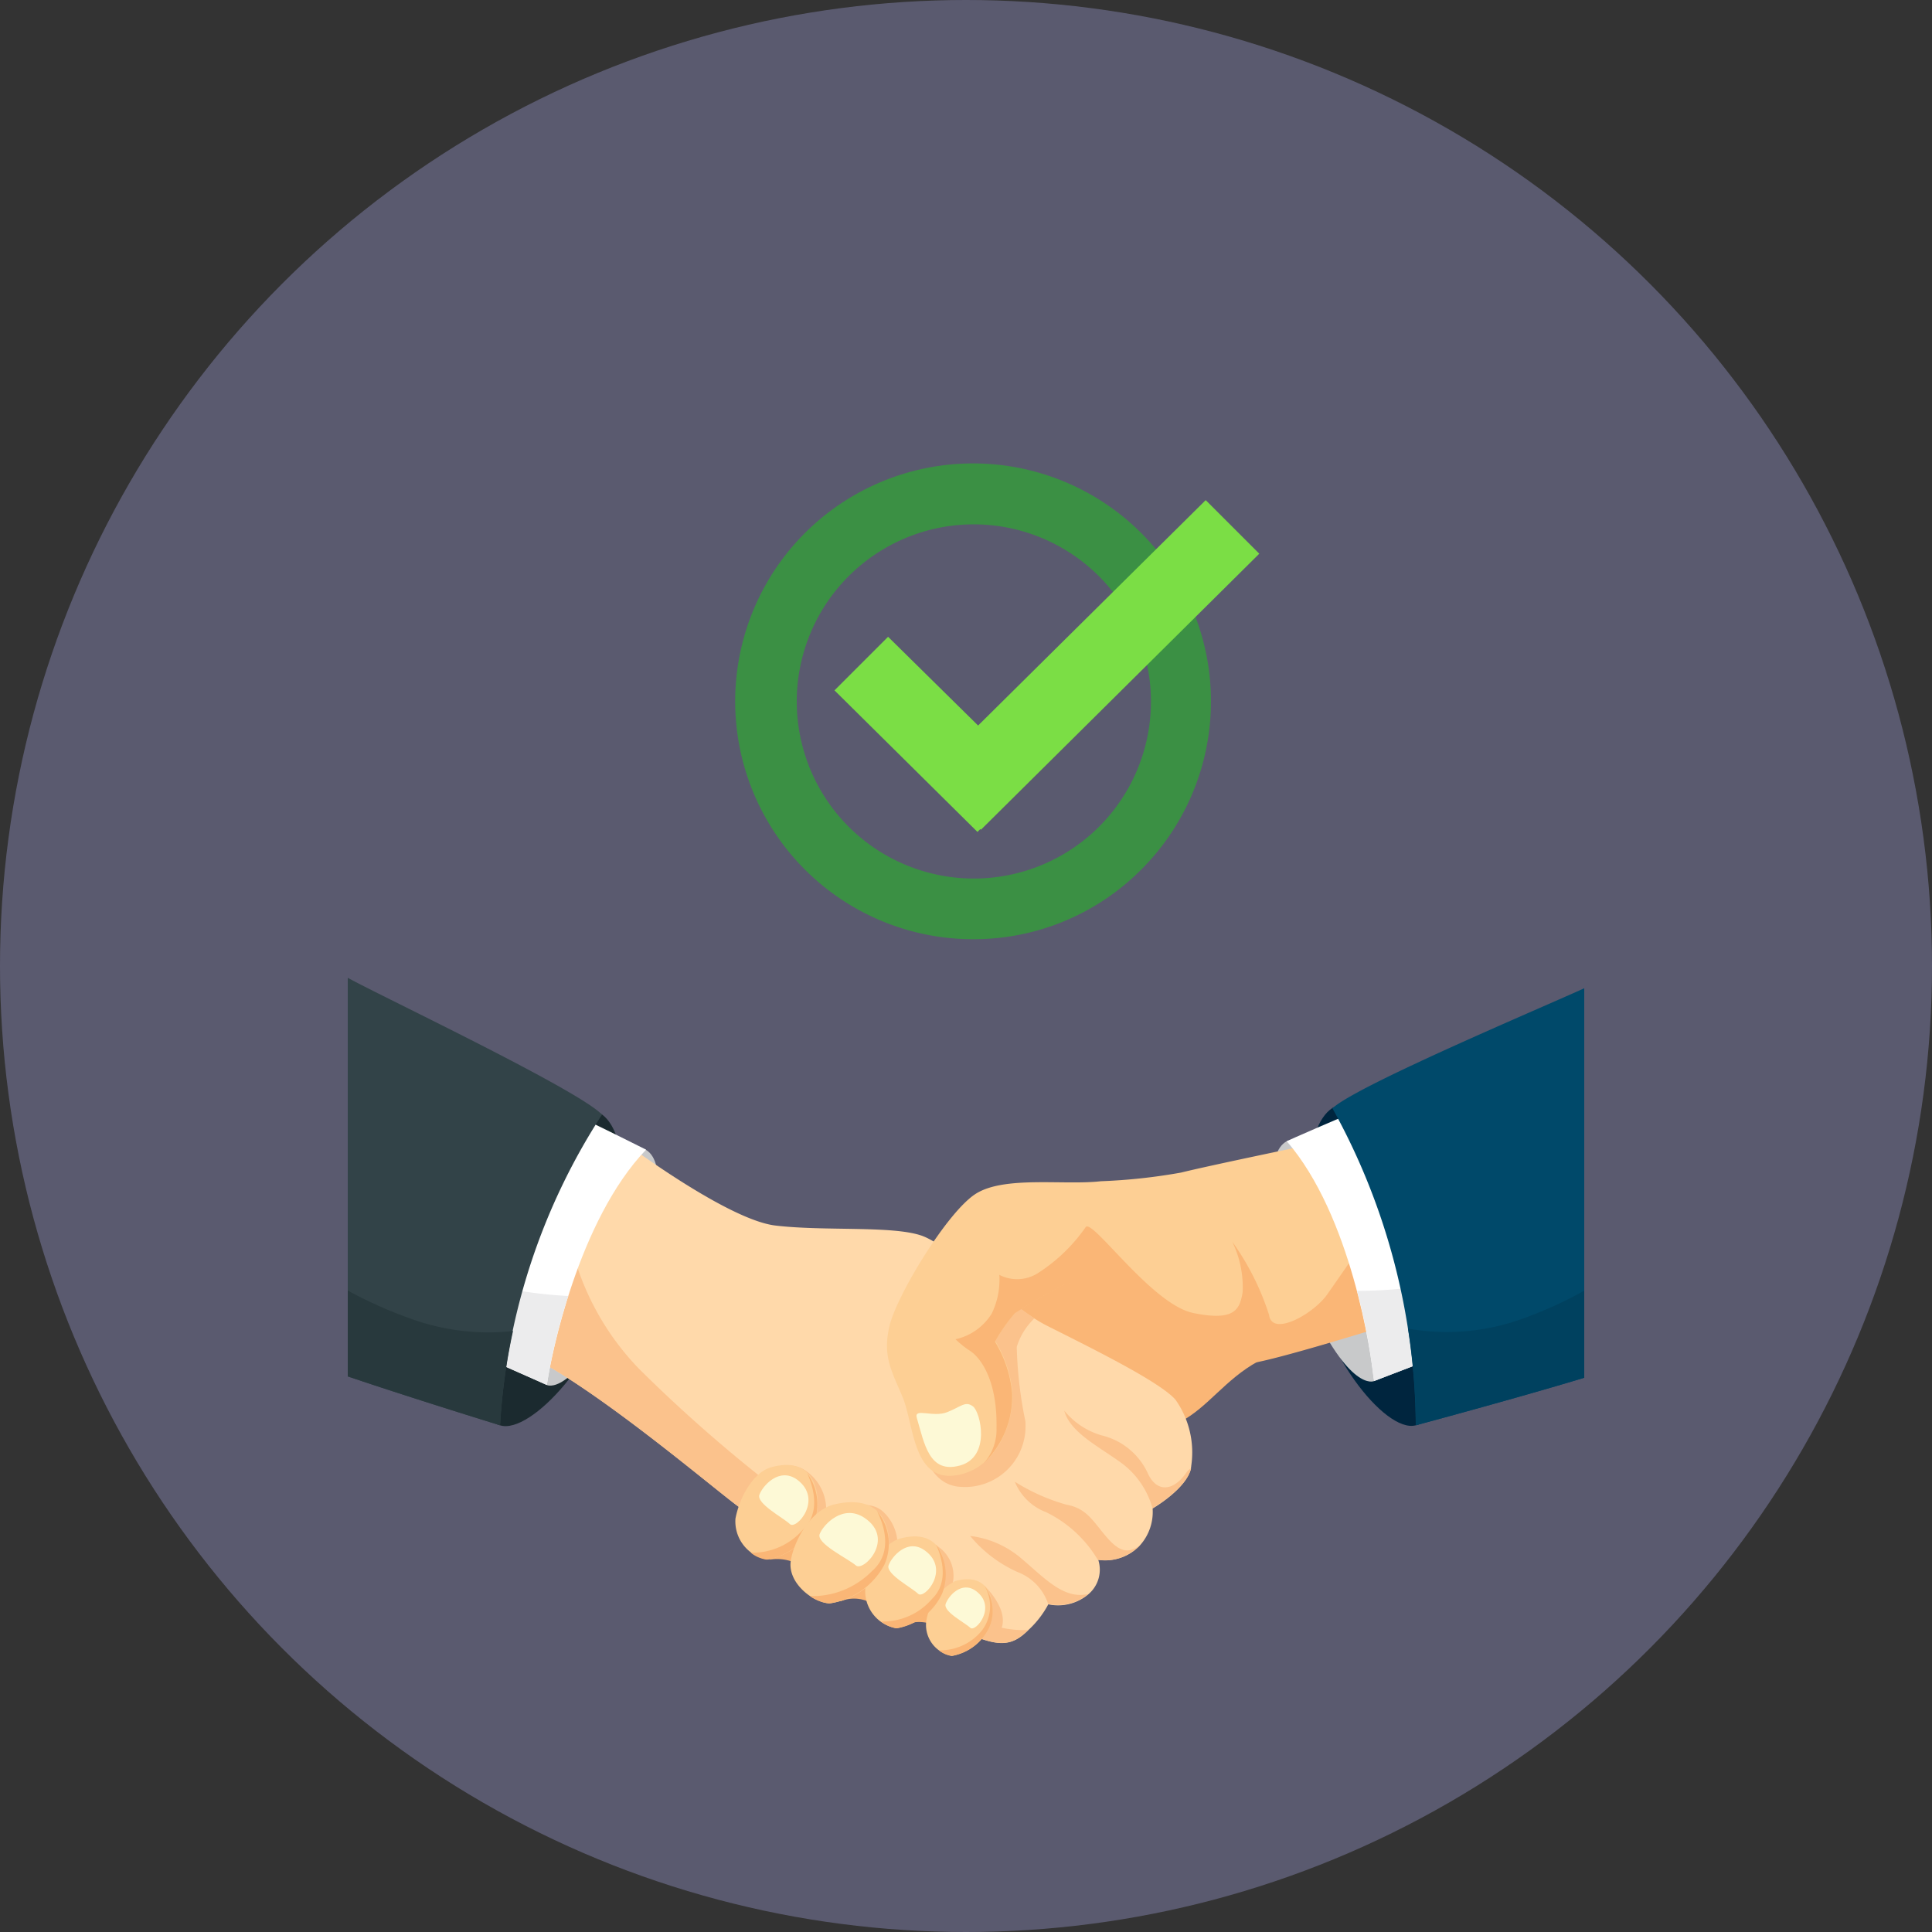 <svg id="katman_1" data-name="katman 1" xmlns="http://www.w3.org/2000/svg" xmlns:xlink="http://www.w3.org/1999/xlink" viewBox="0 0 150 150"><rect x="0" y="0" width="150" height="150" fill="#333333" stroke="none"/><defs><style>.cls-1{fill:none;}.cls-2{opacity:0.35;}.cls-3{fill:#a4a3e0;}.cls-4{clip-path:url(#clip-path);}.cls-5{fill:#1b2a2f;}.cls-6{fill:#c8c9ca;}.cls-7{fill:#00253e;}.cls-8{fill:#fab676;}.cls-9{fill:#ffd9aa;}.cls-10{fill:#fbc28c;}.cls-11{fill:#fdcf94;}.cls-12{fill:#fdf9d6;}.cls-13{fill:#fff;}.cls-14{fill:#ececed;}.cls-15{fill:#00496a;}.cls-16{fill:#00415f;}.cls-17{fill:#324348;}.cls-18{fill:#28393d;}.cls-19{fill:#3b9044;}.cls-20{fill:#7bde45;}</style><clipPath id="clip-path" transform="translate(-885.33 -465)"><rect class="cls-1" x="912.33" y="518" width="96" height="96"/></clipPath></defs><g class="cls-2"><circle class="cls-3" cx="75" cy="75" r="75"/></g><g class="cls-4"><g id="Group_2922" data-name="Group 2922"><g id="Group_2921" data-name="Group 2921"><path id="Path_4259" data-name="Path 4259" class="cls-5" d="M924.15,575.66c2.37.77,8.08-5.46,8.94-11.41.73-5.07,1.23-11-1-12.71S915.44,572.83,924.15,575.66Z" transform="translate(-885.33 -465)"/><path id="Path_4260" data-name="Path 4260" class="cls-6" d="M927.78,572.53s1.83,1,5.41-5.94,3.91-11.35,2.29-12.32-8.16,11.91-7.67,17.6" transform="translate(-885.33 -465)"/><path id="Path_4261" data-name="Path 4261" class="cls-7" d="M995.25,575.66c-2.4.65-7.58-6-8.13-12-.47-5.09-.67-11.08,1.66-12.64S1004.1,573.28,995.25,575.66Z" transform="translate(-885.33 -465)"/><path id="Path_4262" data-name="Path 4262" class="cls-6" d="M992,572.23s-1.88.89-5.1-6.21-3.33-11.53-1.66-12.42,7.54,12.31,6.76,18" transform="translate(-885.33 -465)"/><g id="Group_2920" data-name="Group 2920"><path id="Path_4263" data-name="Path 4263" class="cls-8" d="M983,570.7c-2.55,1.4-3.9,3.57-6,4.67s-14.2-6.87-14.2-6.87l.52-2.81,5.69-2.88S984,570.11,983,570.7Z" transform="translate(-885.33 -465)"/><path id="Path_4264" data-name="Path 4264" class="cls-9" d="M933.67,553.6s8.09,6.1,11.86,6.55,9,0,11.31.77,6.66,5.43,9.76,7,8.76,4.32,10,5.76a7.09,7.09,0,0,1,1.22,5.11c-.11,1.66-3,3.33-3,3.33a3.89,3.89,0,0,1-1,2.88,3.72,3.72,0,0,1-3.22,1.11,2.5,2.5,0,0,1-.77,2.67,3.65,3.65,0,0,1-3.11.78,7.52,7.52,0,0,1-1.55,2c-1.22,1.22-2.22,1.33-4.55.33s-16-8.43-18.07-10-11.2-9.32-16.42-11.76Z" transform="translate(-885.33 -465)"/><path id="Path_4265" data-name="Path 4265" class="cls-10" d="M943.56,580.1s2.06-2,4.05-1.08a3.63,3.63,0,0,1,1.83,3.66c-.07.22,2.85-1.69,4.4-.36a3.48,3.48,0,0,1,1.11,3.26l2.37-.89a2.75,2.75,0,0,1,1.95,3.36,2,2,0,0,1-.18.48l2.68-.4s2.14,2,1.17,3.59C962.94,591.71,947.41,586.68,943.56,580.1Z" transform="translate(-885.33 -465)"/><path id="Path_4266" data-name="Path 4266" class="cls-10" d="M965.64,567.36a52.11,52.11,0,0,1-4.7-3.64l-4,13.5s.45,3.11,3,3.22a4.7,4.7,0,0,0,5-4.36,6.06,6.06,0,0,0,0-.74,32,32,0,0,1-.67-5.77A5.16,5.16,0,0,1,965.64,567.36Z" transform="translate(-885.33 -465)"/><g id="Group_2919" data-name="Group 2919"><path id="Path_4267" data-name="Path 4267" class="cls-10" d="M969.82,588.76c-1.93.44-3.4-1.26-5.25-2.81a7.46,7.46,0,0,0-3.92-1.7,10.13,10.13,0,0,0,3.7,2.81,4,4,0,0,1,2.36,2.47A3.64,3.64,0,0,0,969.82,588.76Z" transform="translate(-885.33 -465)"/><path id="Path_4268" data-name="Path 4268" class="cls-10" d="M926.12,570.13c5.22,2.44,14.31,10.2,16.42,11.75s15.74,9,18.07,10,3.34.89,4.55-.33a7.7,7.7,0,0,1-4.07-.93s-9.09-5.54-13.38-8.42a114,114,0,0,1-12.79-10.95,20.83,20.83,0,0,1-5.14-9.12Z" transform="translate(-885.33 -465)"/><path id="Path_4269" data-name="Path 4269" class="cls-10" d="M973.81,585c-.74.51-1.41.66-2.51-.6s-1.56-2.29-3.18-2.58a15.22,15.22,0,0,1-4-1.78,4.25,4.25,0,0,0,2.44,2.37,9.49,9.49,0,0,1,4,3.69A3.74,3.74,0,0,0,973.81,585Z" transform="translate(-885.33 -465)"/><path id="Path_4270" data-name="Path 4270" class="cls-10" d="M972.55,578.7a6.56,6.56,0,0,1,2.26,3.4s2.62-1.51,3-3.09a.78.78,0,0,0-.34.28c-1,1.48-2.29,1.63-3,.15a5.3,5.3,0,0,0-3.62-3,5.81,5.81,0,0,1-2.89-1.92C968.41,576.26,970.78,577.37,972.55,578.7Z" transform="translate(-885.33 -465)"/></g><path id="Path_4271" data-name="Path 4271" class="cls-8" d="M945.09,586.09a3.51,3.51,0,0,1,2.27.39c.67.45,3.27,2.83,3.27,2.83a2.73,2.73,0,0,1,2.55.28,8.74,8.74,0,0,0,2.55,1.5,3,3,0,0,1,2.5.27c.72.67,1.66-1,1.66-1s-2.83-2.83-3.33-2.78-4.66-2.1-4.88-2.1a37.06,37.06,0,0,1-3.94-2.33C947.53,582.93,945.09,586.09,945.09,586.09Z" transform="translate(-885.33 -465)"/><path id="Path_4272" data-name="Path 4272" class="cls-11" d="M945.23,578.91c-1.4.37-2.49,2.34-2.8,4a3,3,0,0,0,2.49,3.17,4.92,4.92,0,0,0,3.61-2.76C949.15,581.88,949.08,577.87,945.23,578.91Z" transform="translate(-885.33 -465)"/><path id="Path_4273" data-name="Path 4273" class="cls-12" d="M947.22,579.88c-1.39-1-2.68.48-2.93,1.17s1.87,1.8,2.37,2.28S949.27,581.4,947.22,579.88Z" transform="translate(-885.33 -465)"/><path id="Path_4274" data-name="Path 4274" class="cls-8" d="M948,579.38c.4.87,1.13,3-.32,4.37a5.18,5.18,0,0,1-4.06,1.8,2.46,2.46,0,0,0,1.26.54,4.89,4.89,0,0,0,3.61-2.76A4.08,4.08,0,0,0,948,579.38Z" transform="translate(-885.33 -465)"/><path id="Path_4275" data-name="Path 4275" class="cls-11" d="M959.5,587.75a4.21,4.21,0,0,0-2.27,3.24,2.44,2.44,0,0,0,2,2.57,4,4,0,0,0,2.92-2.23C962.67,590.15,962.62,586.91,959.5,587.75Z" transform="translate(-885.33 -465)"/><path id="Path_4276" data-name="Path 4276" class="cls-12" d="M961.11,588.53c-1.12-.83-2.16.4-2.36,1s1.51,1.46,1.91,1.85S962.77,589.76,961.11,588.53Z" transform="translate(-885.33 -465)"/><path id="Path_4277" data-name="Path 4277" class="cls-8" d="M961.77,588.13a3.11,3.11,0,0,1-.26,3.53,4.18,4.18,0,0,1-3.28,1.47,2,2,0,0,0,1,.44,4,4,0,0,0,2.92-2.24A3.28,3.28,0,0,0,961.77,588.13Z" transform="translate(-885.33 -465)"/><path id="Path_4278" data-name="Path 4278" class="cls-11" d="M955.22,584.45c-1.35.37-2.41,2.28-2.71,3.89a2.93,2.93,0,0,0,2.41,3.08,4.77,4.77,0,0,0,3.5-2.68C959,587.33,959,583.45,955.22,584.45Z" transform="translate(-885.33 -465)"/><path id="Path_4279" data-name="Path 4279" class="cls-12" d="M957.15,585.39c-1.35-1-2.59.47-2.83,1.14s1.81,1.74,2.29,2.21S959.15,586.86,957.15,585.39Z" transform="translate(-885.33 -465)"/><path id="Path_4280" data-name="Path 4280" class="cls-8" d="M958,584.91c.39.84,1.09,2.88-.31,4.23a5,5,0,0,1-3.94,1.75,2.44,2.44,0,0,0,1.22.53,4.77,4.77,0,0,0,3.5-2.68A4,4,0,0,0,958,584.91Z" transform="translate(-885.33 -465)"/><path id="Path_4281" data-name="Path 4281" class="cls-11" d="M986.78,553.93s-7.54,1.56-9.76,2.11a44.5,44.5,0,0,1-6.21.67c-2.88.33-7.54-.45-9.76,1s-6.09,7.87-6.65,10.2.11,3.44,1,5.54.78,6.55,4.1,6.1,4.55-4.32,4.44-6.43a9.31,9.31,0,0,0-1.33-4,13.59,13.59,0,0,1,1.55-2.22s2.1-1.33,3.88-2.22,12.42,6.44,14.53,6.1,9.65-2.66,9.65-2.66S991.66,557.15,986.78,553.93Z" transform="translate(-885.33 -465)"/><path id="Path_4282" data-name="Path 4282" class="cls-12" d="M956.51,575.08c-.24-.81,1.26,0,2.36-.44s1.41-.89,2-.45,1.41,3.92-1,4.59S957.1,577.08,956.51,575.08Z" transform="translate(-885.33 -465)"/><path id="Path_4283" data-name="Path 4283" class="cls-8" d="M991.15,561.52c-.8,1.13-2,2.88-2.7,3.87-1,1.55-4.36,3.47-4.59,1.7A20.47,20.47,0,0,0,981,561.4a8.12,8.12,0,0,1,.81,3.91c-.22,1.34-.59,2.3-3.84,1.63s-7.91-7.47-8.36-6.65a13.14,13.14,0,0,1-3.69,3.55,3,3,0,0,1-3,.14,6.05,6.05,0,0,1-.59,3,4.43,4.43,0,0,1-2.81,2,7.34,7.34,0,0,0,1.11.89c.59.37,2.14,1.92,2.07,6a3.9,3.9,0,0,1-1,2.74,7.2,7.2,0,0,0,2.21-5.44,9.26,9.26,0,0,0-1.33-4,13.18,13.18,0,0,1,1.55-2.22s2.11-1.34,3.88-2.22,12.42,6.43,14.53,6.1,9.65-2.67,9.65-2.67A35.91,35.91,0,0,0,991.15,561.52Z" transform="translate(-885.33 -465)"/><path id="Path_4284" data-name="Path 4284" class="cls-11" d="M950.08,581.81c-1.66.4-3,2.51-3.34,4.28s1.7,3.34,3,3.4a5.79,5.79,0,0,0,4.29-3C954.73,585,954.66,580.7,950.08,581.81Z" transform="translate(-885.33 -465)"/><path id="Path_4285" data-name="Path 4285" class="cls-12" d="M952.44,582.84c-1.65-1.1-3.18.52-3.47,1.26s2.22,1.92,2.81,2.44S954.88,584.47,952.44,582.84Z" transform="translate(-885.33 -465)"/><path id="Path_4286" data-name="Path 4286" class="cls-8" d="M953.42,582.31c.47.93,1.33,3.18-.39,4.67a6.5,6.5,0,0,1-4.82,1.94,3.24,3.24,0,0,0,1.5.57,5.8,5.8,0,0,0,4.28-3A4,4,0,0,0,953.42,582.31Z" transform="translate(-885.33 -465)"/></g><path id="Path_4287" data-name="Path 4287" class="cls-13" d="M1009.18,544.73l2,20.18s-18.07,6.88-19.18,7.32c-.2-2.22-1.78-12.86-6.77-18.63C985.23,553.6,1000.2,546.84,1009.18,544.73Z" transform="translate(-885.33 -465)"/><path id="Path_4288" data-name="Path 4288" class="cls-14" d="M992,572.23c1.09-.43,18.36-7,19.16-7.3l-.6-6.07a34,34,0,0,1-19.87,6.36A46.53,46.53,0,0,1,992,572.23Z" transform="translate(-885.33 -465)"/><path id="Path_4289" data-name="Path 4289" class="cls-15" d="M988.78,551.05a51.44,51.44,0,0,1,6.47,24.61s16.83-4.51,17.94-5.4-3.67-29.3-3.9-29S990.89,549.06,988.78,551.05Z" transform="translate(-885.33 -465)"/><path id="Path_4290" data-name="Path 4290" class="cls-16" d="M1012.72,562.25a31.63,31.63,0,0,1-9.75,5.33,17.26,17.26,0,0,1-8.32.57,47.24,47.24,0,0,1,.6,7.51s16.83-4.51,17.94-5.4C1013.56,570,1013.28,566.59,1012.72,562.25Z" transform="translate(-885.33 -465)"/><path id="Path_4291" data-name="Path 4291" class="cls-13" d="M912,544.18l-3,20.06s17.7,7.79,18.79,8.29c.3-2.21,2.43-12.76,7.7-18.27C935.48,554.27,920.88,546.75,912,544.18Z" transform="translate(-885.33 -465)"/><path id="Path_4292" data-name="Path 4292" class="cls-14" d="M927.78,572.53c-1.06-.49-18-7.93-18.76-8.28l.91-6a34.16,34.16,0,0,0,19.52,7.37A46.94,46.94,0,0,0,927.78,572.53Z" transform="translate(-885.33 -465)"/><path id="Path_4293" data-name="Path 4293" class="cls-17" d="M932.07,551.54a49.66,49.66,0,0,0-7.92,24.12s-16.45-5.06-17.52-6,5.25-29.26,5.45-28.91S930.07,549.44,932.07,551.54Z" transform="translate(-885.33 -465)"/><path id="Path_4294" data-name="Path 4294" class="cls-18" d="M917.05,567.32a33,33,0,0,1-9.57-5.37c-.75,4.18-1.19,7.4-.84,7.71,1.06.94,17.52,6,17.52,6a46.3,46.3,0,0,1,1-7.32A17.65,17.65,0,0,1,917.05,567.32Z" transform="translate(-885.33 -465)"/></g></g></g><path class="cls-19" d="M960.94,537.92a18.47,18.47,0,1,1,13-5.41A18.35,18.35,0,0,1,960.94,537.92Zm0-32.21a13.75,13.75,0,1,0,13.75,13.75A13.77,13.77,0,0,0,960.94,505.71Z" transform="translate(-885.33 -465)"/><polygon class="cls-20" points="97.77 42.99 93.61 38.83 75.94 56.33 68.95 49.44 64.79 53.6 75.89 64.59 76.11 64.37 76.16 64.42 97.77 42.99"/></svg>